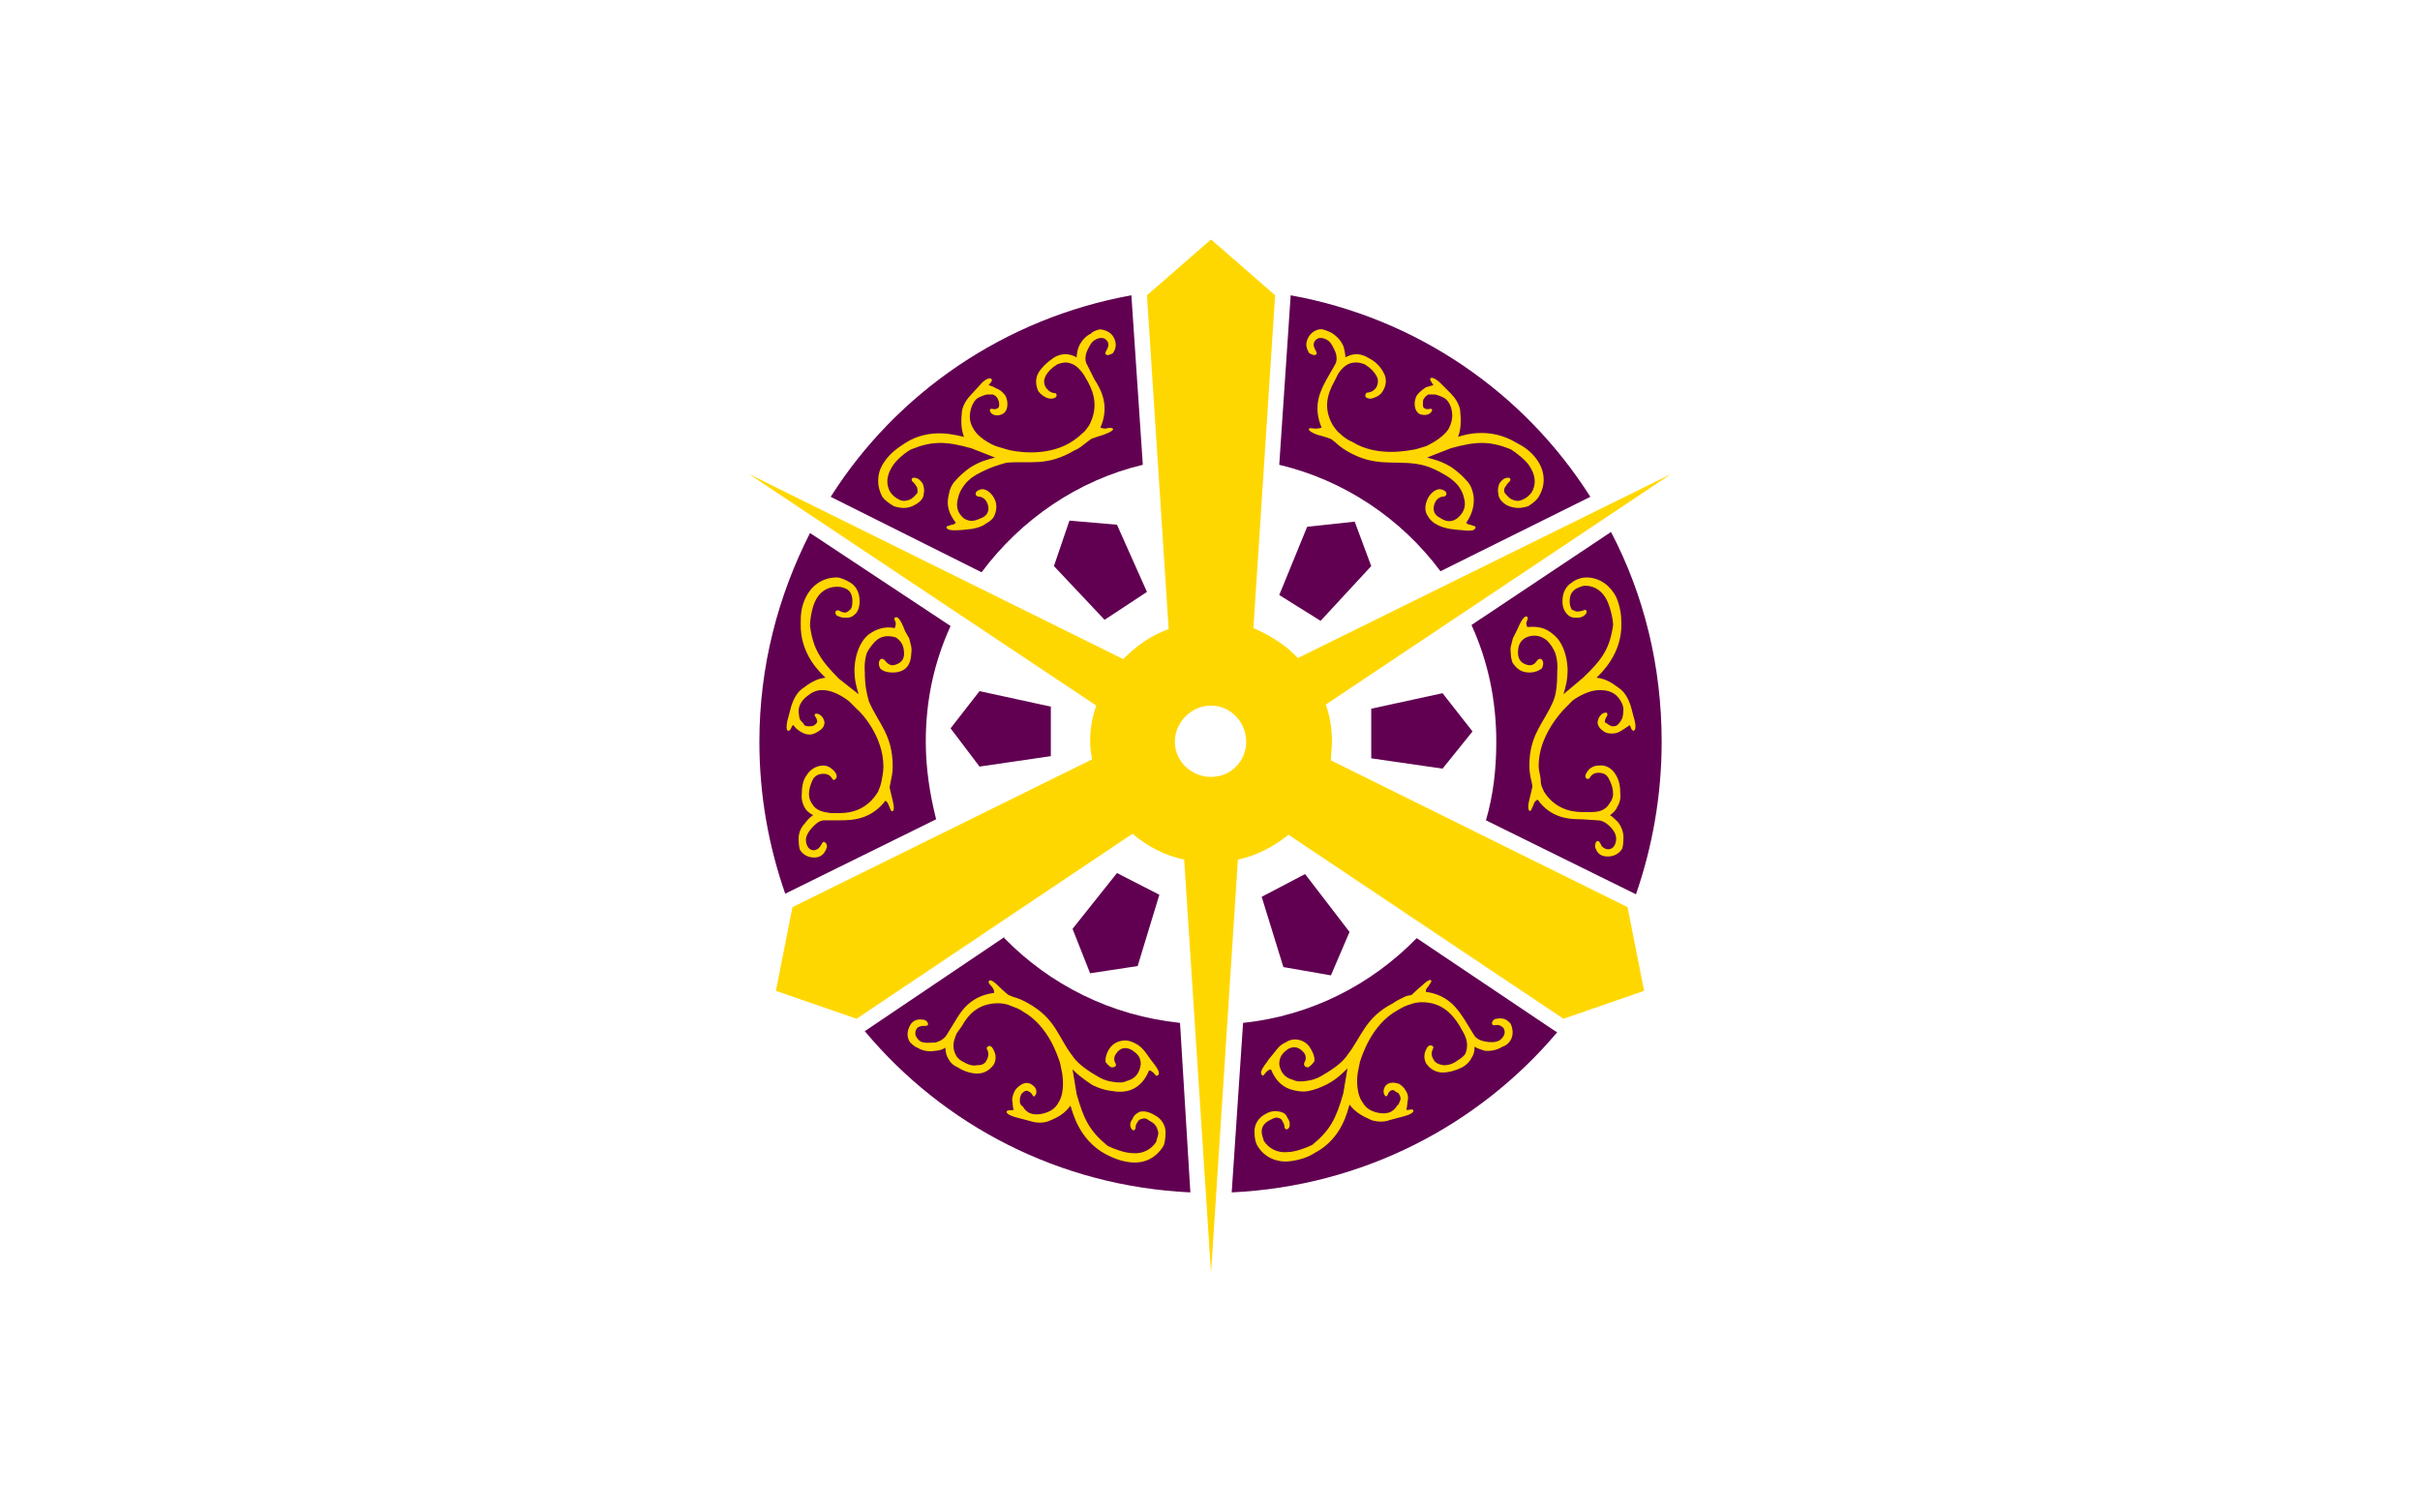 <?xml version="1.0"?>
<svg xmlns="http://www.w3.org/2000/svg" xmlns:xlink="http://www.w3.org/1999/xlink" version="1.1" width="576" height="360" viewBox="0 0 576 360">
<!-- Generated by Kreative Vexillo v1.0 -->
<style>
.purple{fill:rgb(97,0,81);}
.white{fill:rgb(255,255,255);}
.yellow{fill:rgb(255,215,0);}
</style>
<defs>
<path id="e1" d="M -0.076 -0.446 C -0.198 -0.424 -0.303 -0.352 -0.367 -0.251 L -0.221 -0.178 C -0.183 -0.229 -0.128 -0.267 -0.065 -0.282 L -0.076 -0.445 C -0.076 -0.446 -0.076 -0.446 -0.076 -0.446 Z M 0.078 -0.446 C 0.078 -0.446 0.078 -0.446 0.078 -0.445 L 0.067 -0.282 C 0.13 -0.267 0.185 -0.23 0.223 -0.179 L 0.368 -0.251 C 0.304 -0.352 0.2 -0.424 0.078 -0.446 Z M -0.136 -0.228 L -0.151 -0.184 L -0.102 -0.132 L -0.061 -0.159 L -0.09 -0.224 L -0.136 -0.228 Z M 0.14 -0.227 L 0.094 -0.222 L 0.067 -0.156 L 0.107 -0.131 L 0.156 -0.184 L 0.14 -0.227 Z M 0.388 -0.217 L 0.253 -0.127 C 0.269 -0.092 0.277 -0.054 0.277 -0.014 C 0.277 0.013 0.274 0.038 0.267 0.062 L 0.411 0.133 C 0.411 0.133 0.412 0.133 0.412 0.134 C 0.428 0.088 0.437 0.038 0.437 -0.014 C 0.437 -0.087 0.42 -0.156 0.388 -0.217 Z M -0.387 -0.216 C -0.418 -0.155 -0.436 -0.087 -0.436 -0.014 C -0.436 0.038 -0.427 0.087 -0.411 0.133 C -0.411 0.133 -0.411 0.133 -0.411 0.133 L -0.265 0.061 C -0.271 0.037 -0.275 0.012 -0.275 -0.014 C -0.275 -0.054 -0.267 -0.091 -0.251 -0.126 L -0.387 -0.216 Z M -0.223 -0.063 L -0.251 -0.027 L -0.223 0.01 L -0.154 -9.999797E-5 L -0.154 -0.048 L -0.223 -0.063 Z M 0.225 -0.061 L 0.156 -0.046 L 0.156 0.002 L 0.225 0.012 L 0.254 -0.024 L 0.225 -0.061 Z M -0.09 0.113 L -0.133 0.167 L -0.116 0.21 L -0.07 0.203 L -0.049 0.134 L -0.09 0.113 Z M 0.092 0.114 L 0.05 0.136 L 0.071 0.204 L 0.117 0.212 L 0.135 0.17 L 0.092 0.114 Z M -0.199 0.175 L -0.334 0.266 C -0.334 0.266 -0.334 0.266 -0.334 0.266 C -0.258 0.357 -0.146 0.416 -0.019 0.422 L -0.029 0.258 C -0.096 0.251 -0.155 0.221 -0.199 0.176 Z M 0.2 0.176 C 0.156 0.221 0.098 0.251 0.032 0.258 L 0.021 0.422 C 0.148 0.416 0.26 0.357 0.336 0.267 C 0.335 0.267 0.335 0.266 0.334 0.266 L 0.2 0.176 Z"/>
<path id="e2" d="M -0.317 -0.251 C -0.324 -0.264 -0.321 -0.277 -0.315 -0.285 C -0.309 -0.294 -0.301 -0.299 -0.295 -0.303 C -0.27 -0.319 -0.244 -0.31 -0.238 -0.309 C -0.241 -0.317 -0.241 -0.324 -0.24 -0.334 C -0.239 -0.34 -0.235 -0.346 -0.231 -0.35 L -0.22 -0.362 C -0.213 -0.368 -0.211 -0.365 -0.211 -0.364 C -0.211 -0.362 -0.214 -0.36 -0.214 -0.359 C -0.214 -0.359 -0.21 -0.358 -0.207 -0.356 C -0.204 -0.355 -0.201 -0.353 -0.198 -0.349 C -0.197 -0.347 -0.196 -0.344 -0.196 -0.341 C -0.196 -0.337 -0.197 -0.333 -0.201 -0.331 C -0.207 -0.328 -0.213 -0.331 -0.213 -0.335 C -0.212 -0.338 -0.209 -0.334 -0.205 -0.337 C -0.204 -0.338 -0.204 -0.339 -0.204 -0.341 C -0.204 -0.343 -0.205 -0.345 -0.205 -0.345 C -0.206 -0.348 -0.208 -0.349 -0.21 -0.35 C -0.211 -0.35 -0.214 -0.35 -0.216 -0.35 C -0.22 -0.349 -0.224 -0.347 -0.224 -0.347 C -0.228 -0.345 -0.231 -0.339 -0.232 -0.333 C -0.233 -0.327 -0.232 -0.322 -0.229 -0.317 C -0.223 -0.306 -0.207 -0.3 -0.207 -0.3 L -0.197 -0.297 C -0.191 -0.295 -0.16 -0.289 -0.136 -0.303 C -0.131 -0.306 -0.127 -0.309 -0.124 -0.312 C -0.12 -0.315 -0.118 -0.319 -0.117 -0.32 C -0.108 -0.337 -0.112 -0.351 -0.118 -0.362 L -0.122 -0.369 C -0.127 -0.376 -0.131 -0.38 -0.139 -0.381 C -0.144 -0.381 -0.148 -0.379 -0.148 -0.379 C -0.153 -0.376 -0.157 -0.372 -0.159 -0.368 C -0.161 -0.364 -0.161 -0.361 -0.159 -0.357 C -0.154 -0.35 -0.15 -0.352 -0.149 -0.351 C -0.147 -0.348 -0.15 -0.346 -0.154 -0.346 C -0.157 -0.346 -0.162 -0.348 -0.166 -0.353 C -0.169 -0.359 -0.169 -0.366 -0.166 -0.371 S -0.158 -0.381 -0.152 -0.385 C -0.152 -0.385 -0.147 -0.389 -0.14 -0.389 C -0.136 -0.389 -0.133 -0.388 -0.129 -0.386 C -0.129 -0.389 -0.128 -0.394 -0.127 -0.396 C -0.123 -0.406 -0.115 -0.409 -0.115 -0.409 C -0.115 -0.41 -0.111 -0.412 -0.107 -0.413 C -0.103 -0.413 -0.096 -0.411 -0.093 -0.405 C -0.09 -0.399 -0.091 -0.394 -0.094 -0.39 C -0.096 -0.389 -0.099 -0.387 -0.101 -0.389 C -0.102 -0.39 -0.1 -0.393 -0.099 -0.395 C -0.098 -0.398 -0.098 -0.399 -0.099 -0.401 C -0.103 -0.408 -0.111 -0.403 -0.111 -0.403 C -0.115 -0.401 -0.117 -0.396 -0.119 -0.392 C -0.121 -0.387 -0.121 -0.382 -0.119 -0.379 L -0.112 -0.365 C -0.105 -0.354 -0.097 -0.339 -0.106 -0.318 C -0.106 -0.318 -0.104 -0.317 -0.101 -0.317 C -0.098 -0.318 -0.095 -0.318 -0.094 -0.317 S -0.095 -0.314 -0.103 -0.311 C -0.11 -0.309 -0.115 -0.307 -0.115 -0.307 L -0.119 -0.304 C -0.123 -0.301 -0.126 -0.298 -0.131 -0.296 C -0.158 -0.28 -0.174 -0.286 -0.197 -0.284 C -0.204 -0.282 -0.212 -0.28 -0.225 -0.273 C -0.225 -0.273 -0.233 -0.269 -0.238 -0.262 C -0.241 -0.258 -0.243 -0.254 -0.244 -0.249 C -0.246 -0.241 -0.244 -0.235 -0.238 -0.23 C -0.231 -0.226 -0.227 -0.228 -0.22 -0.231 C -0.214 -0.234 -0.213 -0.24 -0.216 -0.246 C -0.218 -0.25 -0.222 -0.251 -0.222 -0.251 C -0.226 -0.251 -0.228 -0.253 -0.226 -0.256 C -0.224 -0.258 -0.22 -0.259 -0.218 -0.258 C -0.218 -0.258 -0.213 -0.257 -0.209 -0.25 C -0.205 -0.243 -0.207 -0.236 -0.209 -0.232 S -0.217 -0.225 -0.217 -0.225 C -0.221 -0.222 -0.225 -0.221 -0.23 -0.22 L -0.239 -0.219 C -0.243 -0.219 -0.255 -0.217 -0.255 -0.222 C -0.254 -0.223 -0.252 -0.223 -0.25 -0.224 C -0.247 -0.224 -0.246 -0.226 -0.246 -0.226 C -0.253 -0.235 -0.255 -0.243 -0.253 -0.252 C -0.252 -0.258 -0.25 -0.263 -0.246 -0.267 C -0.239 -0.275 -0.231 -0.28 -0.231 -0.28 C -0.221 -0.286 -0.215 -0.287 -0.208 -0.289 L -0.231 -0.298 C -0.256 -0.305 -0.269 -0.305 -0.289 -0.297 C -0.295 -0.294 -0.304 -0.286 -0.307 -0.281 C -0.313 -0.272 -0.314 -0.263 -0.309 -0.255 C -0.308 -0.254 -0.306 -0.251 -0.302 -0.249 C -0.299 -0.247 -0.295 -0.246 -0.289 -0.249 C -0.285 -0.252 -0.284 -0.254 -0.283 -0.255 C -0.283 -0.258 -0.283 -0.26 -0.284 -0.261 C -0.285 -0.263 -0.287 -0.265 -0.287 -0.265 C -0.29 -0.267 -0.289 -0.271 -0.284 -0.269 C -0.283 -0.269 -0.281 -0.268 -0.278 -0.264 C -0.277 -0.261 -0.276 -0.258 -0.277 -0.254 C -0.277 -0.25 -0.28 -0.246 -0.286 -0.243 C -0.293 -0.239 -0.3 -0.24 -0.306 -0.242 C -0.311 -0.245 -0.315 -0.248 -0.317 -0.251 Z M 0.103 -0.389 C 0.104 -0.39 0.102 -0.393 0.101 -0.395 C 0.1 -0.398 0.1 -0.399 0.101 -0.401 C 0.105 -0.408 0.113 -0.403 0.113 -0.403 C 0.117 -0.401 0.119 -0.396 0.121 -0.392 C 0.123 -0.387 0.123 -0.382 0.121 -0.379 L 0.113 -0.365 C 0.107 -0.354 0.099 -0.339 0.108 -0.318 C 0.108 -0.318 0.106 -0.317 0.102 -0.317 C 0.1 -0.317 0.096 -0.318 0.096 -0.317 C 0.095 -0.316 0.096 -0.314 0.104 -0.311 C 0.112 -0.309 0.117 -0.307 0.117 -0.307 L 0.121 -0.304 C 0.124 -0.301 0.128 -0.298 0.133 -0.295 C 0.159 -0.28 0.176 -0.286 0.199 -0.283 C 0.206 -0.282 0.214 -0.28 0.226 -0.273 C 0.226 -0.273 0.234 -0.269 0.24 -0.262 C 0.243 -0.258 0.245 -0.254 0.246 -0.249 C 0.248 -0.241 0.245 -0.235 0.239 -0.23 C 0.233 -0.226 0.228 -0.227 0.222 -0.231 C 0.216 -0.234 0.215 -0.24 0.218 -0.246 C 0.22 -0.25 0.224 -0.251 0.224 -0.251 C 0.228 -0.251 0.23 -0.253 0.228 -0.256 C 0.226 -0.258 0.222 -0.259 0.22 -0.258 C 0.22 -0.258 0.215 -0.257 0.211 -0.25 C 0.207 -0.242 0.208 -0.236 0.211 -0.232 C 0.214 -0.227 0.218 -0.225 0.218 -0.225 C 0.223 -0.222 0.227 -0.221 0.232 -0.22 L 0.24 -0.219 C 0.245 -0.219 0.257 -0.216 0.257 -0.222 C 0.256 -0.223 0.254 -0.223 0.252 -0.224 C 0.249 -0.224 0.248 -0.226 0.248 -0.226 C 0.254 -0.235 0.256 -0.243 0.255 -0.252 C 0.254 -0.258 0.252 -0.263 0.248 -0.267 C 0.241 -0.275 0.233 -0.28 0.233 -0.28 C 0.223 -0.286 0.217 -0.287 0.21 -0.289 L 0.233 -0.298 C 0.258 -0.305 0.271 -0.305 0.291 -0.297 C 0.296 -0.294 0.306 -0.286 0.309 -0.281 C 0.315 -0.272 0.316 -0.263 0.311 -0.255 C 0.31 -0.254 0.308 -0.251 0.304 -0.249 S 0.297 -0.246 0.291 -0.249 C 0.287 -0.252 0.286 -0.254 0.285 -0.255 C 0.284 -0.258 0.285 -0.26 0.286 -0.261 C 0.287 -0.263 0.289 -0.265 0.289 -0.265 C 0.292 -0.267 0.291 -0.271 0.286 -0.269 C 0.285 -0.269 0.283 -0.268 0.28 -0.264 C 0.279 -0.261 0.278 -0.258 0.279 -0.254 C 0.279 -0.25 0.282 -0.246 0.287 -0.243 C 0.295 -0.239 0.302 -0.24 0.308 -0.242 C 0.313 -0.245 0.317 -0.249 0.318 -0.251 C 0.326 -0.264 0.323 -0.277 0.317 -0.286 C 0.311 -0.295 0.303 -0.3 0.297 -0.303 C 0.271 -0.319 0.246 -0.311 0.24 -0.309 C 0.243 -0.317 0.243 -0.325 0.242 -0.335 C 0.241 -0.341 0.237 -0.347 0.233 -0.351 L 0.222 -0.362 C 0.215 -0.368 0.213 -0.366 0.213 -0.365 C 0.213 -0.363 0.216 -0.36 0.216 -0.359 C 0.216 -0.359 0.212 -0.358 0.209 -0.357 C 0.206 -0.355 0.203 -0.353 0.2 -0.349 C 0.199 -0.347 0.198 -0.344 0.198 -0.341 C 0.198 -0.338 0.199 -0.333 0.203 -0.331 C 0.209 -0.329 0.214 -0.331 0.215 -0.335 C 0.214 -0.338 0.211 -0.334 0.207 -0.337 C 0.206 -0.338 0.206 -0.339 0.206 -0.341 S 0.206 -0.345 0.207 -0.346 C 0.208 -0.348 0.21 -0.349 0.211 -0.35 C 0.213 -0.35 0.215 -0.35 0.218 -0.35 C 0.222 -0.349 0.226 -0.347 0.226 -0.347 C 0.23 -0.345 0.233 -0.34 0.234 -0.334 C 0.235 -0.328 0.234 -0.323 0.231 -0.317 C 0.225 -0.307 0.209 -0.3 0.209 -0.3 L 0.199 -0.297 C 0.193 -0.296 0.162 -0.289 0.138 -0.304 C 0.133 -0.306 0.129 -0.309 0.126 -0.312 C 0.122 -0.315 0.12 -0.319 0.119 -0.32 C 0.109 -0.337 0.114 -0.351 0.12 -0.362 L 0.124 -0.37 C 0.128 -0.376 0.133 -0.381 0.141 -0.381 C 0.146 -0.381 0.15 -0.379 0.15 -0.379 C 0.155 -0.376 0.159 -0.372 0.161 -0.368 C 0.163 -0.365 0.163 -0.361 0.161 -0.357 C 0.156 -0.35 0.151 -0.353 0.151 -0.351 C 0.149 -0.348 0.151 -0.346 0.156 -0.346 C 0.159 -0.347 0.164 -0.348 0.167 -0.353 C 0.171 -0.359 0.171 -0.366 0.168 -0.371 C 0.165 -0.377 0.16 -0.382 0.154 -0.385 C 0.154 -0.385 0.148 -0.389 0.142 -0.389 C 0.138 -0.389 0.135 -0.388 0.131 -0.386 C 0.131 -0.389 0.13 -0.394 0.129 -0.397 C 0.125 -0.406 0.117 -0.41 0.117 -0.41 C 0.117 -0.41 0.113 -0.412 0.109 -0.413 C 0.105 -0.414 0.098 -0.411 0.095 -0.405 C 0.092 -0.399 0.093 -0.395 0.096 -0.39 C 0.098 -0.389 0.101 -0.387 0.103 -0.389 Z M 0.277 0.254 C 0.275 0.254 0.272 0.257 0.273 0.259 C 0.273 0.261 0.277 0.26 0.279 0.26 C 0.282 0.261 0.283 0.262 0.284 0.263 C 0.288 0.27 0.28 0.275 0.28 0.275 C 0.276 0.277 0.271 0.277 0.266 0.276 C 0.261 0.275 0.257 0.273 0.255 0.269 L 0.247 0.256 C 0.24 0.245 0.231 0.231 0.209 0.228 C 0.209 0.228 0.208 0.226 0.211 0.223 C 0.212 0.221 0.215 0.218 0.214 0.217 C 0.214 0.216 0.211 0.216 0.205 0.222 C 0.199 0.227 0.195 0.231 0.195 0.231 L 0.19 0.232 C 0.186 0.234 0.181 0.236 0.177 0.239 C 0.15 0.253 0.147 0.271 0.133 0.289 C 0.129 0.295 0.122 0.301 0.11 0.308 C 0.11 0.308 0.103 0.313 0.094 0.314 C 0.089 0.315 0.084 0.315 0.08 0.313 C 0.072 0.311 0.068 0.305 0.067 0.298 C 0.067 0.291 0.07 0.287 0.076 0.283 C 0.082 0.28 0.087 0.282 0.091 0.287 C 0.094 0.291 0.092 0.295 0.092 0.295 C 0.09 0.298 0.091 0.301 0.095 0.301 C 0.097 0.3 0.1 0.297 0.101 0.295 C 0.101 0.295 0.102 0.291 0.098 0.284 C 0.094 0.276 0.087 0.274 0.082 0.274 S 0.073 0.277 0.073 0.277 C 0.068 0.279 0.065 0.283 0.062 0.287 L 0.057 0.293 C 0.054 0.298 0.046 0.306 0.051 0.309 C 0.052 0.309 0.053 0.307 0.055 0.305 C 0.057 0.303 0.059 0.303 0.059 0.303 C 0.063 0.313 0.069 0.319 0.077 0.322 C 0.083 0.324 0.089 0.325 0.095 0.324 C 0.105 0.322 0.114 0.317 0.114 0.317 C 0.123 0.312 0.128 0.307 0.133 0.302 L 0.129 0.326 C 0.122 0.351 0.116 0.362 0.099 0.376 C 0.093 0.379 0.082 0.383 0.075 0.383 C 0.066 0.384 0.057 0.38 0.052 0.372 C 0.052 0.371 0.05 0.367 0.05 0.363 S 0.052 0.355 0.058 0.352 C 0.062 0.35 0.064 0.349 0.066 0.35 C 0.068 0.35 0.07 0.352 0.07 0.353 C 0.072 0.356 0.072 0.358 0.072 0.358 C 0.072 0.362 0.076 0.362 0.077 0.358 C 0.077 0.357 0.078 0.354 0.075 0.35 C 0.074 0.347 0.072 0.345 0.068 0.344 S 0.059 0.343 0.054 0.346 C 0.046 0.35 0.043 0.357 0.043 0.363 S 0.044 0.374 0.046 0.377 C 0.053 0.389 0.066 0.393 0.076 0.392 S 0.095 0.388 0.101 0.384 C 0.128 0.37 0.133 0.343 0.135 0.337 C 0.14 0.344 0.147 0.348 0.156 0.352 C 0.162 0.354 0.169 0.354 0.174 0.352 L 0.189 0.348 C 0.199 0.345 0.197 0.342 0.196 0.342 C 0.195 0.341 0.191 0.343 0.19 0.342 C 0.19 0.342 0.191 0.338 0.191 0.335 C 0.192 0.331 0.192 0.327 0.189 0.323 C 0.188 0.321 0.186 0.319 0.183 0.317 C 0.18 0.316 0.176 0.315 0.172 0.317 C 0.167 0.32 0.167 0.327 0.17 0.329 C 0.173 0.329 0.171 0.325 0.176 0.323 C 0.177 0.323 0.178 0.323 0.179 0.324 S 0.183 0.326 0.183 0.327 C 0.184 0.329 0.185 0.331 0.184 0.333 S 0.183 0.337 0.181 0.338 C 0.179 0.342 0.175 0.344 0.175 0.344 C 0.171 0.346 0.165 0.346 0.159 0.344 C 0.153 0.342 0.15 0.339 0.147 0.334 C 0.14 0.323 0.143 0.306 0.143 0.306 L 0.145 0.296 C 0.147 0.29 0.156 0.26 0.181 0.246 C 0.186 0.243 0.19 0.241 0.194 0.24 C 0.199 0.238 0.204 0.238 0.205 0.238 C 0.224 0.238 0.234 0.249 0.241 0.26 L 0.245 0.267 C 0.249 0.274 0.25 0.281 0.247 0.288 C 0.244 0.292 0.24 0.294 0.24 0.294 C 0.235 0.298 0.23 0.299 0.226 0.299 C 0.221 0.298 0.218 0.297 0.216 0.293 C 0.212 0.286 0.217 0.283 0.216 0.281 C 0.214 0.279 0.211 0.279 0.209 0.284 C 0.208 0.286 0.206 0.291 0.209 0.297 C 0.213 0.303 0.219 0.306 0.225 0.306 C 0.231 0.306 0.238 0.304 0.244 0.301 C 0.244 0.301 0.25 0.298 0.253 0.292 C 0.255 0.289 0.256 0.286 0.256 0.281 C 0.259 0.283 0.263 0.284 0.266 0.285 C 0.276 0.286 0.283 0.281 0.283 0.281 C 0.284 0.281 0.288 0.279 0.29 0.276 C 0.293 0.272 0.294 0.266 0.291 0.259 C 0.287 0.254 0.283 0.253 0.277 0.254 Z M -0.054 0.347 C -0.059 0.344 -0.064 0.343 -0.068 0.344 C -0.072 0.346 -0.074 0.348 -0.075 0.351 C -0.078 0.355 -0.077 0.357 -0.077 0.358 C -0.076 0.363 -0.072 0.363 -0.072 0.359 C -0.072 0.359 -0.072 0.356 -0.07 0.354 C -0.07 0.353 -0.068 0.351 -0.066 0.351 C -0.064 0.35 -0.062 0.35 -0.058 0.353 C -0.052 0.356 -0.051 0.36 -0.05 0.364 C -0.05 0.368 -0.052 0.371 -0.052 0.373 C -0.057 0.381 -0.066 0.385 -0.075 0.384 C -0.082 0.384 -0.093 0.38 -0.099 0.377 C -0.116 0.363 -0.122 0.352 -0.129 0.327 L -0.133 0.303 C -0.128 0.308 -0.123 0.312 -0.114 0.318 C -0.114 0.318 -0.105 0.323 -0.094 0.324 C -0.089 0.325 -0.083 0.325 -0.077 0.323 C -0.069 0.32 -0.063 0.314 -0.059 0.304 C -0.059 0.304 -0.057 0.304 -0.055 0.306 C -0.053 0.308 -0.052 0.31 -0.051 0.309 C -0.046 0.307 -0.054 0.298 -0.057 0.294 L -0.062 0.287 C -0.065 0.283 -0.068 0.28 -0.072 0.278 C -0.072 0.278 -0.077 0.275 -0.082 0.275 C -0.087 0.275 -0.094 0.277 -0.098 0.284 C -0.102 0.291 -0.101 0.296 -0.101 0.296 C -0.1 0.297 -0.097 0.301 -0.095 0.301 C -0.091 0.301 -0.09 0.299 -0.092 0.296 C -0.092 0.296 -0.094 0.292 -0.091 0.288 C -0.087 0.282 -0.082 0.281 -0.076 0.284 C -0.07 0.288 -0.067 0.291 -0.067 0.298 C -0.068 0.306 -0.072 0.312 -0.08 0.314 C -0.084 0.316 -0.089 0.316 -0.094 0.315 C -0.103 0.314 -0.11 0.309 -0.11 0.309 C -0.122 0.302 -0.129 0.296 -0.133 0.29 C -0.147 0.272 -0.149 0.254 -0.176 0.239 C -0.181 0.236 -0.186 0.234 -0.19 0.233 L -0.195 0.231 C -0.195 0.231 -0.199 0.228 -0.205 0.222 C -0.211 0.216 -0.214 0.216 -0.214 0.218 C -0.215 0.219 -0.212 0.222 -0.211 0.223 C -0.208 0.227 -0.209 0.229 -0.209 0.229 C -0.231 0.232 -0.24 0.245 -0.247 0.257 L -0.255 0.27 C -0.257 0.273 -0.261 0.276 -0.266 0.277 C -0.271 0.277 -0.276 0.278 -0.28 0.276 C -0.28 0.276 -0.288 0.271 -0.284 0.264 C -0.283 0.262 -0.282 0.262 -0.279 0.261 C -0.277 0.261 -0.273 0.261 -0.273 0.26 C -0.272 0.258 -0.275 0.255 -0.277 0.255 C -0.282 0.254 -0.287 0.255 -0.29 0.26 C -0.294 0.267 -0.293 0.273 -0.29 0.277 C -0.287 0.28 -0.284 0.282 -0.283 0.282 C -0.283 0.282 -0.276 0.287 -0.266 0.285 C -0.263 0.285 -0.259 0.284 -0.256 0.282 C -0.256 0.286 -0.255 0.29 -0.253 0.293 C -0.25 0.299 -0.244 0.301 -0.244 0.301 C -0.238 0.305 -0.231 0.307 -0.225 0.307 C -0.219 0.307 -0.213 0.304 -0.209 0.298 C -0.206 0.292 -0.208 0.287 -0.209 0.285 C -0.211 0.28 -0.214 0.279 -0.216 0.282 C -0.217 0.283 -0.212 0.286 -0.216 0.294 C -0.218 0.298 -0.221 0.299 -0.226 0.299 C -0.23 0.3 -0.235 0.298 -0.24 0.295 C -0.24 0.295 -0.244 0.293 -0.246 0.289 C -0.25 0.281 -0.248 0.275 -0.245 0.268 L -0.24 0.261 C -0.234 0.25 -0.224 0.239 -0.205 0.239 C -0.204 0.239 -0.199 0.239 -0.194 0.241 S -0.185 0.244 -0.181 0.247 C -0.156 0.261 -0.147 0.291 -0.145 0.297 L -0.143 0.307 C -0.143 0.307 -0.14 0.324 -0.146 0.334 C -0.149 0.34 -0.153 0.343 -0.159 0.345 C -0.165 0.347 -0.171 0.347 -0.175 0.345 C -0.175 0.345 -0.179 0.343 -0.181 0.339 C -0.183 0.338 -0.184 0.336 -0.184 0.334 C -0.184 0.332 -0.184 0.33 -0.183 0.328 C -0.183 0.327 -0.181 0.325 -0.179 0.324 S -0.177 0.324 -0.176 0.324 C -0.171 0.326 -0.172 0.33 -0.17 0.329 C -0.167 0.327 -0.167 0.321 -0.172 0.318 C -0.176 0.315 -0.18 0.316 -0.183 0.318 C -0.186 0.32 -0.188 0.322 -0.189 0.324 C -0.191 0.328 -0.192 0.332 -0.191 0.335 C -0.191 0.339 -0.19 0.342 -0.19 0.342 C -0.191 0.343 -0.194 0.342 -0.196 0.343 C -0.197 0.343 -0.199 0.346 -0.189 0.349 L -0.174 0.353 C -0.168 0.355 -0.161 0.355 -0.156 0.353 C -0.146 0.349 -0.14 0.345 -0.135 0.338 C -0.133 0.344 -0.127 0.371 -0.101 0.385 C -0.095 0.388 -0.087 0.392 -0.076 0.393 S -0.053 0.39 -0.045 0.377 C -0.044 0.375 -0.043 0.37 -0.043 0.364 S -0.046 0.351 -0.054 0.347 Z M 0.411 -0.034 L 0.407 -0.049 C 0.405 -0.055 0.402 -0.061 0.397 -0.065 C 0.389 -0.071 0.383 -0.075 0.374 -0.076 C 0.378 -0.08 0.399 -0.099 0.398 -0.129 C 0.398 -0.136 0.397 -0.145 0.393 -0.154 C 0.388 -0.164 0.378 -0.173 0.364 -0.173 C 0.361 -0.173 0.355 -0.172 0.35 -0.168 C 0.345 -0.165 0.341 -0.159 0.341 -0.15 C 0.341 -0.144 0.343 -0.14 0.346 -0.137 C 0.349 -0.134 0.352 -0.134 0.355 -0.134 C 0.36 -0.134 0.362 -0.136 0.363 -0.137 C 0.366 -0.14 0.364 -0.143 0.361 -0.141 C 0.361 -0.141 0.358 -0.14 0.355 -0.14 C 0.354 -0.14 0.352 -0.141 0.35 -0.142 C 0.349 -0.144 0.348 -0.146 0.348 -0.15 C 0.348 -0.157 0.351 -0.16 0.354 -0.162 C 0.358 -0.164 0.361 -0.165 0.363 -0.165 C 0.373 -0.165 0.38 -0.159 0.384 -0.151 C 0.387 -0.145 0.39 -0.133 0.39 -0.127 C 0.387 -0.105 0.38 -0.094 0.361 -0.076 L 0.342 -0.06 C 0.344 -0.067 0.346 -0.073 0.346 -0.084 C 0.346 -0.084 0.346 -0.094 0.342 -0.104 C 0.34 -0.109 0.337 -0.114 0.332 -0.118 C 0.325 -0.124 0.318 -0.126 0.307 -0.125 C 0.307 -0.125 0.306 -0.127 0.306 -0.129 C 0.307 -0.132 0.308 -0.133 0.307 -0.135 C 0.303 -0.137 0.299 -0.126 0.297 -0.122 L 0.293 -0.114 C 0.292 -0.109 0.29 -0.105 0.291 -0.1 C 0.291 -0.1 0.291 -0.094 0.293 -0.09 C 0.296 -0.086 0.3 -0.081 0.309 -0.081 C 0.317 -0.081 0.321 -0.085 0.321 -0.085 C 0.322 -0.086 0.323 -0.09 0.322 -0.092 C 0.321 -0.095 0.318 -0.095 0.316 -0.092 C 0.316 -0.092 0.314 -0.088 0.309 -0.088 C 0.302 -0.089 0.298 -0.093 0.298 -0.1 C 0.298 -0.107 0.3 -0.112 0.306 -0.115 C 0.313 -0.118 0.32 -0.117 0.326 -0.112 C 0.329 -0.109 0.332 -0.105 0.334 -0.1 C 0.337 -0.091 0.336 -0.083 0.336 -0.083 C 0.336 -0.069 0.335 -0.06 0.332 -0.053 C 0.323 -0.032 0.309 -0.021 0.309 0.009 C 0.309 0.015 0.31 0.02 0.311 0.024 L 0.312 0.029 C 0.312 0.029 0.311 0.034 0.309 0.042 C 0.307 0.05 0.308 0.053 0.31 0.053 C 0.311 0.052 0.312 0.049 0.313 0.047 C 0.314 0.043 0.317 0.042 0.317 0.042 C 0.33 0.06 0.347 0.061 0.36 0.061 L 0.375 0.062 C 0.379 0.062 0.383 0.064 0.387 0.068 S 0.393 0.076 0.393 0.08 C 0.393 0.08 0.393 0.09 0.385 0.09 C 0.383 0.09 0.381 0.089 0.379 0.087 C 0.378 0.085 0.377 0.082 0.375 0.082 S 0.372 0.087 0.373 0.089 C 0.375 0.094 0.378 0.097 0.385 0.097 C 0.392 0.097 0.397 0.093 0.399 0.089 C 0.4 0.085 0.4 0.081 0.4 0.08 C 0.4 0.08 0.401 0.072 0.395 0.064 C 0.393 0.062 0.389 0.058 0.387 0.057 C 0.39 0.055 0.393 0.052 0.394 0.049 C 0.398 0.043 0.397 0.037 0.397 0.037 C 0.397 0.029 0.396 0.023 0.392 0.017 C 0.389 0.012 0.383 0.008 0.376 0.009 C 0.37 0.009 0.366 0.013 0.365 0.015 C 0.362 0.019 0.363 0.022 0.366 0.022 C 0.368 0.022 0.368 0.016 0.376 0.016 C 0.381 0.016 0.384 0.018 0.386 0.022 S 0.39 0.03 0.39 0.037 C 0.39 0.037 0.39 0.041 0.387 0.045 C 0.383 0.052 0.377 0.054 0.369 0.054 H 0.36 C 0.348 0.054 0.333 0.05 0.323 0.034 C 0.323 0.033 0.32 0.029 0.32 0.024 S 0.318 0.015 0.318 0.009 C 0.318 -0.019 0.339 -0.042 0.344 -0.047 L 0.351 -0.054 C 0.351 -0.054 0.364 -0.064 0.377 -0.064 C 0.383 -0.064 0.388 -0.063 0.393 -0.059 C 0.397 -0.055 0.4 -0.05 0.4 -0.045 C 0.4 -0.045 0.4 -0.041 0.399 -0.037 C 0.398 -0.035 0.397 -0.033 0.395 -0.031 S 0.392 -0.029 0.389 -0.029 C 0.389 -0.029 0.386 -0.03 0.385 -0.031 S 0.383 -0.032 0.382 -0.033 C 0.382 -0.038 0.386 -0.039 0.384 -0.042 C 0.381 -0.043 0.376 -0.04 0.375 -0.033 C 0.375 -0.029 0.378 -0.026 0.381 -0.024 S 0.387 -0.022 0.389 -0.022 C 0.394 -0.022 0.397 -0.024 0.4 -0.026 C 0.403 -0.028 0.406 -0.03 0.406 -0.03 C 0.407 -0.03 0.407 -0.026 0.409 -0.025 C 0.41 -0.024 0.413 -0.025 0.411 -0.034 Z M -0.307 -0.088 C -0.311 -0.088 -0.314 -0.092 -0.314 -0.092 C -0.316 -0.095 -0.319 -0.095 -0.32 -0.092 C -0.321 -0.09 -0.32 -0.085 -0.318 -0.084 C -0.318 -0.084 -0.315 -0.081 -0.307 -0.081 C -0.298 -0.081 -0.293 -0.085 -0.291 -0.09 C -0.289 -0.094 -0.289 -0.1 -0.289 -0.1 C -0.288 -0.105 -0.29 -0.109 -0.291 -0.114 L -0.295 -0.121 C -0.297 -0.126 -0.301 -0.137 -0.305 -0.134 C -0.306 -0.133 -0.305 -0.132 -0.304 -0.129 C -0.304 -0.126 -0.305 -0.124 -0.305 -0.124 C -0.315 -0.126 -0.323 -0.123 -0.33 -0.118 C -0.335 -0.114 -0.338 -0.109 -0.34 -0.104 C -0.344 -0.094 -0.344 -0.084 -0.344 -0.084 C -0.344 -0.073 -0.342 -0.067 -0.34 -0.06 L -0.359 -0.075 C -0.377 -0.093 -0.384 -0.104 -0.387 -0.126 C -0.387 -0.133 -0.385 -0.144 -0.382 -0.15 C -0.378 -0.159 -0.37 -0.164 -0.361 -0.164 C -0.359 -0.164 -0.356 -0.164 -0.352 -0.162 S -0.346 -0.156 -0.346 -0.15 C -0.346 -0.145 -0.347 -0.143 -0.348 -0.142 C -0.35 -0.14 -0.352 -0.139 -0.353 -0.139 C -0.356 -0.139 -0.359 -0.141 -0.359 -0.141 C -0.362 -0.142 -0.364 -0.139 -0.361 -0.136 C -0.36 -0.136 -0.358 -0.134 -0.353 -0.134 C -0.35 -0.134 -0.347 -0.134 -0.344 -0.137 C -0.341 -0.139 -0.339 -0.144 -0.339 -0.15 C -0.339 -0.159 -0.343 -0.165 -0.348 -0.168 C -0.353 -0.171 -0.358 -0.173 -0.361 -0.173 C -0.376 -0.173 -0.386 -0.164 -0.391 -0.154 S -0.396 -0.135 -0.396 -0.129 C -0.397 -0.098 -0.376 -0.08 -0.372 -0.076 C -0.381 -0.075 -0.387 -0.071 -0.395 -0.065 C -0.4 -0.061 -0.403 -0.055 -0.405 -0.049 L -0.409 -0.034 C -0.411 -0.024 -0.408 -0.024 -0.407 -0.025 C -0.405 -0.026 -0.405 -0.03 -0.403 -0.03 C -0.403 -0.03 -0.401 -0.027 -0.398 -0.025 C -0.395 -0.023 -0.392 -0.021 -0.387 -0.021 C -0.385 -0.021 -0.382 -0.022 -0.379 -0.024 S -0.373 -0.028 -0.373 -0.033 C -0.374 -0.039 -0.379 -0.042 -0.382 -0.041 C -0.384 -0.039 -0.38 -0.038 -0.38 -0.033 C -0.381 -0.032 -0.381 -0.031 -0.383 -0.03 C -0.384 -0.029 -0.387 -0.029 -0.387 -0.029 C -0.39 -0.029 -0.392 -0.029 -0.393 -0.031 S -0.396 -0.034 -0.397 -0.036 C -0.398 -0.04 -0.398 -0.044 -0.398 -0.044 C -0.398 -0.049 -0.395 -0.054 -0.39 -0.058 S -0.381 -0.064 -0.375 -0.064 C -0.362 -0.064 -0.349 -0.053 -0.349 -0.053 L -0.342 -0.046 C -0.337 -0.042 -0.316 -0.019 -0.316 0.01 C -0.316 0.015 -0.317 0.02 -0.318 0.025 S -0.321 0.033 -0.321 0.034 C -0.331 0.051 -0.346 0.055 -0.358 0.055 H -0.367 C -0.374 0.054 -0.381 0.053 -0.385 0.046 C -0.388 0.042 -0.388 0.037 -0.388 0.037 C -0.388 0.031 -0.386 0.026 -0.384 0.022 C -0.382 0.019 -0.379 0.017 -0.374 0.017 C -0.366 0.017 -0.366 0.023 -0.364 0.023 C -0.361 0.022 -0.36 0.019 -0.363 0.015 C -0.364 0.014 -0.368 0.009 -0.374 0.009 C -0.381 0.009 -0.387 0.013 -0.39 0.018 C -0.394 0.023 -0.395 0.03 -0.395 0.037 C -0.395 0.037 -0.396 0.043 -0.392 0.05 C -0.391 0.052 -0.388 0.055 -0.384 0.057 C -0.387 0.059 -0.39 0.062 -0.392 0.065 C -0.399 0.072 -0.398 0.081 -0.398 0.081 C -0.398 0.081 -0.398 0.086 -0.397 0.09 C -0.395 0.094 -0.39 0.098 -0.383 0.098 C -0.376 0.098 -0.373 0.094 -0.371 0.089 C -0.37 0.087 -0.371 0.084 -0.373 0.083 S -0.376 0.086 -0.377 0.087 C -0.379 0.09 -0.38 0.09 -0.383 0.091 C -0.391 0.091 -0.391 0.081 -0.391 0.081 C -0.391 0.077 -0.388 0.072 -0.384 0.068 S -0.377 0.062 -0.373 0.062 L -0.358 0.062 C -0.345 0.062 -0.328 0.061 -0.314 0.043 C -0.314 0.043 -0.312 0.044 -0.311 0.047 C -0.31 0.049 -0.309 0.053 -0.308 0.053 C -0.306 0.054 -0.305 0.051 -0.307 0.043 C -0.309 0.035 -0.31 0.03 -0.31 0.03 L -0.309 0.025 C -0.308 0.02 -0.307 0.016 -0.307 0.01 C -0.307 -0.021 -0.321 -0.032 -0.33 -0.053 C -0.332 -0.06 -0.334 -0.068 -0.334 -0.082 C -0.334 -0.082 -0.335 -0.091 -0.332 -0.1 C -0.33 -0.104 -0.327 -0.108 -0.324 -0.111 C -0.318 -0.117 -0.311 -0.117 -0.304 -0.115 C -0.298 -0.111 -0.296 -0.106 -0.296 -0.099 C -0.296 -0.093 -0.3 -0.089 -0.307 -0.088 Z"/>
<path id="e3" d="M 0.001 -0.5 L -0.061 -0.446 L -0.04 -0.123 C -0.057 -0.117 -0.071 -0.107 -0.084 -0.094 L -0.446 -0.273 L -0.11 -0.049 C -0.114 -0.038 -0.116 -0.026 -0.116 -0.014 C -0.116 -0.008 -0.115 -0.002 -0.114 0.003 L -0.404 0.146 L -0.42 0.227 L -0.342 0.254 L -0.075 0.075 C -0.061 0.087 -0.044 0.096 -0.025 0.1 L 0.001 0.5 L 0.027 0.1 C 0.046 0.096 0.062 0.087 0.076 0.076 L 0.342 0.254 L 0.42 0.227 L 0.404 0.146 L 0.117 0.004 C 0.117 -0.002 0.118 -0.008 0.118 -0.014 C 0.118 -0.027 0.116 -0.039 0.112 -0.05 L 0.446 -0.273 L 0.085 -0.095 C 0.073 -0.108 0.058 -0.117 0.042 -0.124 L 0.063 -0.446 L 0.001 -0.5 Z M 0.001 -0.049 C 0.02 -0.049 0.035 -0.033 0.035 -0.014 C 0.035 0.005 0.02 0.02 0.001 0.02 C -0.018 0.02 -0.034 0.005 -0.034 -0.014 C -0.034 -0.033 -0.018 -0.049 0.001 -0.049 Z"/>
</defs>
<g>
<rect x="0" y="0" width="576" height="360" class="white"/>
<use xlink:href="#e1" transform="translate(288 180) scale(246 246) rotate(0)" class="purple"/>
<use xlink:href="#e2" transform="translate(288 180) scale(246 246) rotate(0)" class="yellow"/>
<use xlink:href="#e3" transform="translate(288 180) scale(246 246) rotate(0)" class="yellow"/>
</g>
</svg>
